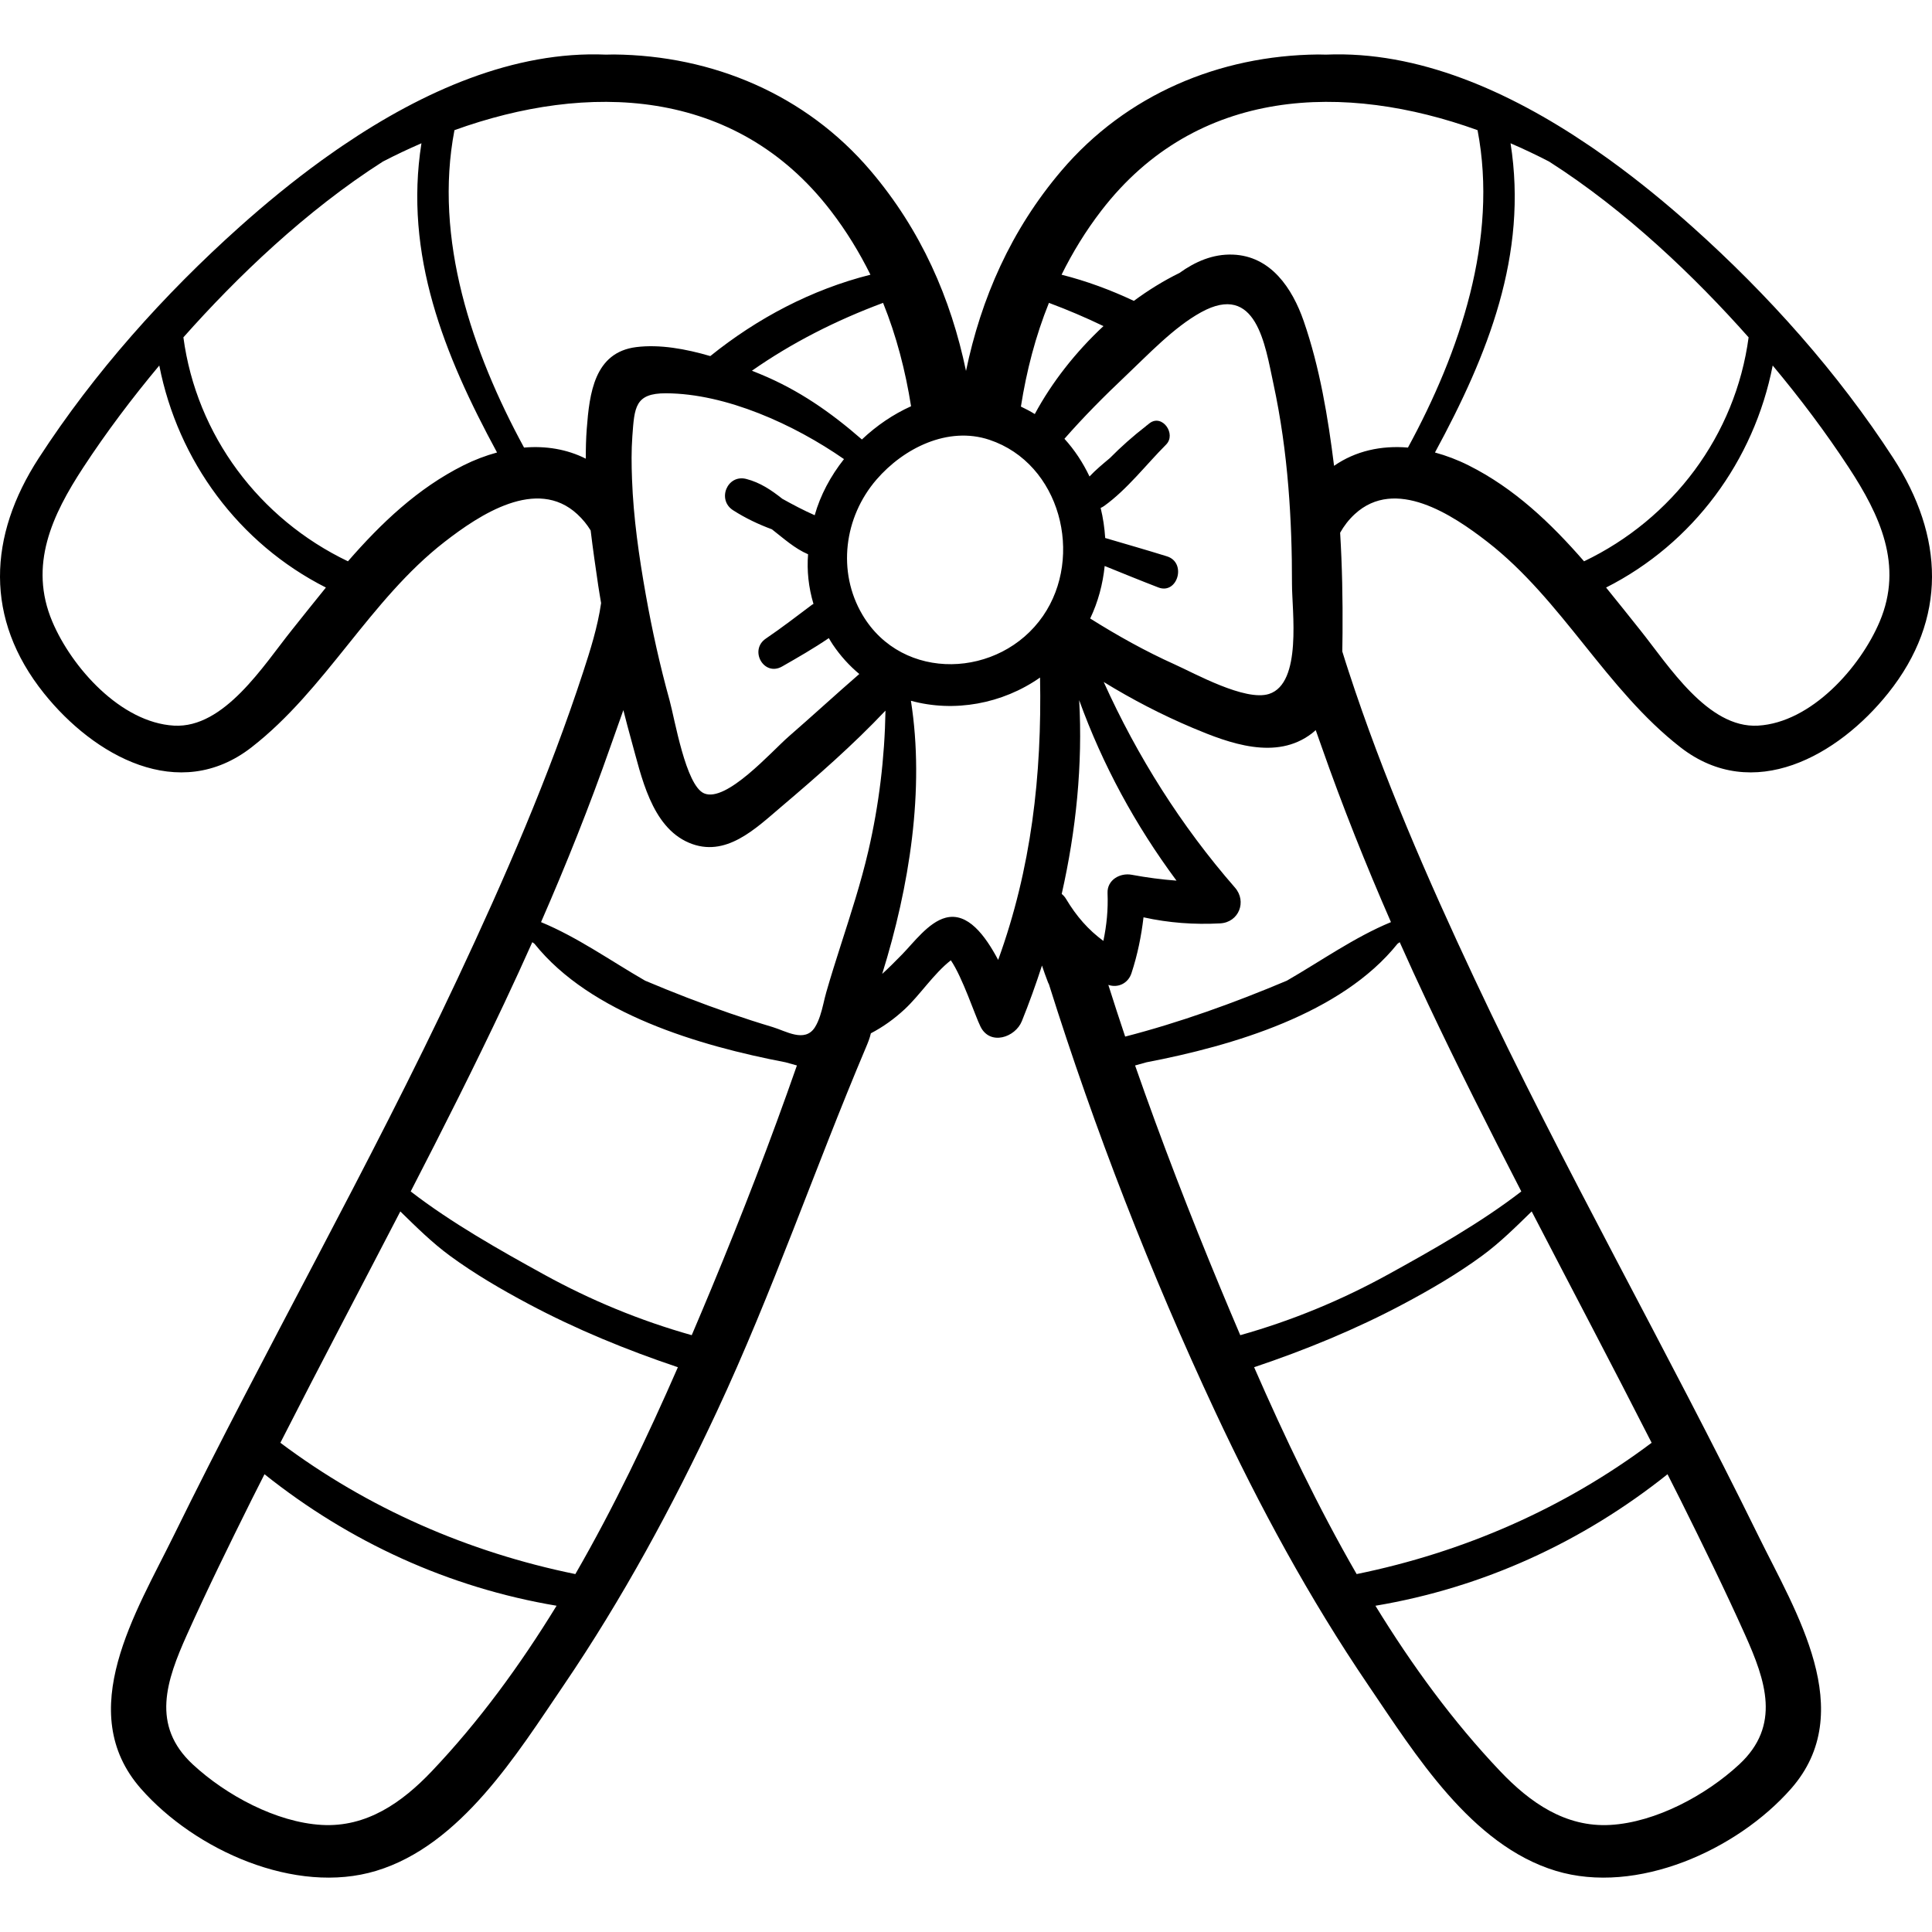 <?xml version="1.0" encoding="iso-8859-1"?>
<!-- Generator: Adobe Illustrator 19.0.0, SVG Export Plug-In . SVG Version: 6.00 Build 0)  -->
<svg version="1.1" id="Capa_1" xmlns="http://www.w3.org/2000/svg" xmlns:xlink="http://www.w3.org/1999/xlink" x="0px" y="0px"
	 viewBox="0 0 511.999 511.999" style="enable-background:new 0 0 511.999 511.999;" xml:space="preserve">
<g>
	<g>
		<path d="M501.74,121.412c-14.707-22.681-33.192-43.37-53.316-61.365c-6.691-5.983-13.96-11.967-21.66-17.545
			c-0.436-0.318-0.88-0.627-1.319-0.941c-0.896-0.639-1.795-1.275-2.702-1.902c-0.548-0.379-1.099-0.754-1.651-1.126
			c-21.234-14.391-45.356-25.088-69.679-24.057c-0.698-0.008-1.391-0.045-2.091-0.038c-26.246,0.258-50.876,10.659-67.993,30.754
			c-13.47,15.814-21.334,33.938-25.328,53.11c-3.994-19.172-11.861-37.296-25.33-53.11c-17.117-20.095-41.746-30.496-67.993-30.754
			c-0.7-0.007-1.393,0.03-2.091,0.038c-24.324-1.031-48.446,9.666-69.679,24.057c-0.552,0.373-1.103,0.748-1.651,1.126
			c-0.907,0.627-1.806,1.263-2.702,1.902c-0.439,0.315-0.883,0.623-1.319,0.941c-7.7,5.578-14.969,11.562-21.66,17.545
			C43.451,78.042,24.967,98.731,10.26,121.412c-13.389,20.648-14.425,42.547,1.368,62.296c13.263,16.585,35.78,29.297,55.02,14.344
			c19.73-15.334,31.33-39.041,51.154-54.438c9.292-7.218,24.436-17.277,35.178-7.359c1.441,1.33,2.61,2.779,3.549,4.318
			c0.588,4.918,1.302,9.807,2.007,14.611c0.228,1.551,0.51,3.093,0.761,4.64c-0.911,6.374-2.953,12.745-4.706,18.115
			c-9.093,27.854-20.886,54.911-33.33,81.411c-23.493,50.028-50.915,98.061-75.254,147.663c-9.839,20.053-26.645,46.571-8.64,67.03
			c14.292,16.24,40.878,28.258,62.34,21.744c22.456-6.815,37.271-30.936,49.652-49.149c15.595-22.943,28.863-47.426,40.602-72.54
			c14.784-31.628,26.004-64.563,39.526-96.537c0.512-1.211,1.02-2.444,1.299-3.723c3.208-1.681,6.14-3.767,8.923-6.345
			c4.071-3.769,7.695-9.421,12.271-13.008c3.12,4.571,6.386,14.59,7.859,17.57c2.538,5.132,9.214,2.879,10.956-1.432
			c1.941-4.803,3.716-9.734,5.339-14.748c0.503,1.512,1.031,3.017,1.616,4.512c0.063,0.162,0.145,0.3,0.222,0.444
			c12.165,38.687,26.947,76.644,44.065,113.267c11.739,25.113,25.007,49.596,40.602,72.54
			c12.381,18.213,27.196,42.334,49.652,49.149c21.461,6.513,48.048-5.505,62.339-21.744c18.005-20.459,1.199-46.977-8.64-67.03
			c-24.339-49.602-51.76-97.635-75.253-147.663c-12.444-26.5-24.237-53.557-33.33-81.411c-0.547-1.675-1.122-3.452-1.684-5.292
			c0.041-1.67,0.049-3.328,0.061-4.943c0.069-8.845-0.1-17.697-0.635-26.525c0.993-1.762,2.244-3.424,3.869-4.925
			c10.742-9.917,25.885,0.142,35.178,7.359c19.824,15.398,31.424,39.104,51.154,54.438c19.24,14.954,41.757,2.241,55.02-14.344
			C516.166,163.959,515.129,142.06,501.74,121.412z M277.977,80.263c4.962,1.847,9.777,3.904,14.452,6.156
			c-7.406,6.892-13.726,14.977-18.2,23.31c-1.171-0.731-2.409-1.377-3.679-1.981C272.035,98.298,274.423,89.07,277.977,80.263z
			 M309.253,147.435c-5.408-1.685-10.859-3.239-16.292-4.84c-0.025-0.008-0.047-0.008-0.072-0.014
			c-0.173-2.695-0.565-5.369-1.208-7.977c0.3-0.127,0.604-0.285,0.915-0.507c6.105-4.379,11.121-10.954,16.429-16.275
			c2.789-2.796-1.014-8.208-4.373-5.668c-0.247,0.187-0.475,0.39-0.72,0.578c-0.004-0.005-0.007-0.009-0.011-0.014
			c-0.085,0.077-0.171,0.152-0.256,0.229c-3.382,2.622-6.561,5.437-9.541,8.456c-1.853,1.549-3.757,3.123-5.395,4.867
			c-1.725-3.635-3.94-7.02-6.643-9.987c5.086-5.811,10.573-11.324,16.168-16.611c5.992-5.662,12.783-12.92,20.044-16.917
			c14.685-8.084,16.962,8.696,19.169,18.926c1.948,9.031,3.215,18.182,3.965,27.387c0.698,8.56,0.972,17.154,0.957,25.741
			c-0.012,7.008,2.76,26.263-6.09,29.096c-6.305,2.019-19.76-5.477-24.958-7.812c-7.781-3.496-15.216-7.652-22.43-12.184
			c2.107-4.42,3.354-9.139,3.842-13.914c4.734,1.914,9.461,3.851,14.227,5.687C312.05,157.635,314.568,149.09,309.253,147.435z
			 M241.441,107.66c-4.723,2.125-9.17,5.147-13.028,8.806c-8.246-7.178-16.657-13.088-27.002-17.353
			c-0.698-0.288-1.416-0.578-2.144-0.869c10.56-7.386,22.218-13.314,34.756-17.981C237.565,89.043,239.949,98.242,241.441,107.66z
			 M194.268,135.216c3.341,2.143,6.763,3.746,10.295,5.057c3.078,2.391,6.014,5.085,9.584,6.615
			c-0.341,4.315,0.114,8.745,1.433,13.157c-0.115,0.063-0.236,0.109-0.344,0.189c-4.06,3.047-8.076,6.148-12.278,8.998
			c-4.513,3.061-0.52,10.154,4.319,7.389c4.096-2.34,8.396-4.808,12.367-7.515c0.341,0.562,0.661,1.126,1.036,1.684
			c2.051,3.053,4.432,5.65,7.043,7.827c-6.297,5.462-12.423,11.104-18.717,16.574c-4.518,3.927-16.533,17.609-22.43,15.052
			c-4.86-2.107-7.764-19.716-9.136-24.671c-2.55-9.207-4.625-18.545-6.297-27.95c-1.797-10.107-3.275-20.352-3.652-30.623
			c-0.14-3.798-0.191-7.63,0.09-11.424c0.564-7.598,0.659-11.384,8.922-11.349c15.935,0.066,33.95,8.265,47.16,17.442
			c-3.561,4.504-6.277,9.586-7.76,14.874c-2.909-1.281-5.762-2.786-8.577-4.356c-2.866-2.27-5.866-4.317-9.563-5.26
			C192.717,125.639,189.947,132.445,194.268,135.216z M77.324,166.984c-7.478,9.335-17.901,26.082-31.22,25.317
			c-14.081-0.809-27.098-15.395-32.25-27.593c-6.3-14.918-0.038-28.222,8.197-40.799c6.159-9.407,12.951-18.409,20.162-27.044
			c4.944,25.272,21.072,47.162,44.155,58.84C83.308,159.456,80.315,163.25,77.324,166.984z M122.814,123.327
			c-12.118,6.071-21.808,15.314-30.606,25.424c-23.469-11.23-40.132-33.376-43.608-59.35c14.132-15.933,32.448-33.551,52.86-46.579
			c3.337-1.733,6.756-3.35,10.229-4.852c-4.664,29.515,6.004,56.072,20.032,81.946C128.725,120.732,125.734,121.865,122.814,123.327
			z M155.492,113.684c-0.199,2.607-0.255,5.235-0.25,7.87c-4.977-2.512-10.58-3.433-16.362-2.942
			c-13.777-25.33-23.965-55.315-18.445-84.12c35.102-12.654,74.351-11.608,99.698,21.324c4.149,5.391,7.624,11.079,10.544,16.985
			c-15.575,3.916-29.965,11.517-42.444,21.564c-6.563-1.929-13.435-3.147-19.596-2.383
			C157.475,93.366,156.21,104.286,155.492,113.684z M114.42,469.404c-7.862,8.272-17.264,14.899-29.157,14.22
			c-12.06-0.689-25.385-7.89-34.166-16.032c-11.142-10.33-7.009-22.203-1.549-34.379c5.402-12.046,11.239-23.911,17.114-35.732
			c1.13-2.273,2.291-4.529,3.431-6.797c22.547,17.985,48.883,30.06,77.407,34.853C137.801,441.357,126.915,456.257,114.42,469.404z
			 M152.475,417.146c-28.365-5.794-55.044-17.438-78.174-34.797c10.44-20.514,21.198-40.869,31.788-61.307
			c4.219,4.11,8.367,8.251,13.215,11.803c6.512,4.772,13.576,8.882,20.692,12.676c12.679,6.761,26.03,12.23,39.651,16.807
			C171.571,380.805,162.69,399.439,152.475,417.146z M188.551,341.403c-1.709,4.116-3.46,8.269-5.235,12.432
			c-13.684-3.854-26.731-9.236-39.238-16.126c-11.567-6.372-24.461-13.636-35.239-21.964c8.521-16.517,16.888-33.11,24.821-49.921
			c2.527-5.355,4.995-10.734,7.405-16.137c0.195,0.143,0.389,0.279,0.584,0.422c14.85,18.564,43.674,27.026,66.502,31.403
			c1.013,0.283,2.024,0.566,3.04,0.844C204.234,302.299,196.607,321.998,188.551,341.403z M230.114,225.523
			c-1.955,8.425-4.644,16.652-7.278,24.882c-1.333,4.164-2.654,8.332-3.86,12.535c-0.598,2.084-0.957,4.235-1.655,6.291
			c-0.36,1.06-0.782,2.12-1.394,3.062c-2.667,4.102-7.636,0.944-11.184-0.117c-3.802-1.137-7.578-2.358-11.33-3.651
			c-7.579-2.613-15.057-5.518-22.443-8.636c-9.121-5.256-17.928-11.524-27.589-15.517c6.675-15.275,12.865-30.747,18.385-46.501
			c1.097-3.131,2.273-6.371,3.432-9.684c0.689,2.706,1.387,5.41,2.142,8.099c2.6,9.258,5.224,22.788,15.228,27.045
			c9.714,4.134,17.638-3.729,24.515-9.564c9.54-8.095,18.985-16.355,27.581-25.447C234.451,200.83,232.948,213.309,230.114,225.523z
			 M264.525,254.384c-3.489-6.544-8.076-12.706-13.918-11.176c-4.552,1.193-8.488,6.619-11.614,9.797
			c-1.724,1.753-3.426,3.486-5.201,5.086c7.206-23.114,11.327-48.835,7.609-72.382c11.436,3.14,24.209,0.861,34.223-6.154
			C276.129,205.571,273.303,230.19,264.525,254.384z M276.412,163.232c-11.398,16.526-37.247,17.676-47.872-0.327
			c-6.745-11.428-4.84-25.872,3.729-35.801c7.229-8.375,18.965-14.219,29.941-10.548
			C281.049,122.856,287.279,147.476,276.412,163.232z M292.403,249.352c-3.987-2.93-7.155-6.545-9.882-11.116
			c-0.336-0.564-0.732-0.993-1.158-1.323c3.826-16.882,5.589-34.333,4.631-51.365c6.203,17.155,14.874,33.112,25.791,47.829
			c-3.94-0.296-7.865-0.813-11.883-1.556c-3.066-0.567-6.534,1.349-6.391,4.868C293.688,241.049,293.276,245.216,292.403,249.352z
			 M445.338,397.483c5.875,11.821,11.712,23.685,17.114,35.732c5.46,12.176,9.594,24.048-1.549,34.379
			c-8.781,8.141-22.105,15.343-34.166,16.032c-11.894,0.679-21.296-5.949-29.157-14.22c-12.495-13.147-23.381-28.047-33.08-43.865
			c28.525-4.793,54.86-16.868,77.407-34.853C443.047,392.953,444.208,395.21,445.338,397.483z M437.699,382.35
			c-23.13,17.358-49.809,29.002-78.174,34.797c-10.215-17.707-19.096-36.342-27.172-54.819
			c13.621-4.577,26.972-10.046,39.651-16.807c7.117-3.794,14.18-7.904,20.693-12.676c4.848-3.552,8.995-7.692,13.215-11.803
			C416.501,341.481,427.259,361.835,437.699,382.35z M370.937,249.688c2.409,5.403,4.877,10.782,7.404,16.137
			c7.934,16.81,16.301,33.404,24.821,49.921c-10.778,8.327-23.673,15.592-35.239,21.964c-12.508,6.89-25.554,12.272-39.238,16.126
			c-1.775-4.164-3.527-8.316-5.235-12.432c-8.056-19.405-15.684-39.104-22.639-59.047c1.016-0.279,2.027-0.562,3.04-0.844
			c22.828-4.377,51.652-12.839,66.502-31.403C370.548,249.967,370.742,249.83,370.937,249.688z M368.618,244.372
			c-9.661,3.993-18.468,10.261-27.589,15.517c-14.051,5.933-28.516,11.117-42.848,14.819c-1.541-4.55-3-9.127-4.462-13.702
			c2.565,0.878,5.248-0.399,6.133-3.099c1.626-4.966,2.598-9.807,3.19-14.809c6.658,1.475,13.422,1.977,20.316,1.605
			c4.951-0.267,7.126-5.804,3.924-9.474c-14.264-16.353-25.884-34.766-34.786-54.495c7.529,4.625,15.366,8.698,23.569,12.16
			c9.728,4.107,22.122,8.718,31.578,1.476c0.368-0.282,0.7-0.584,1.035-0.883c0.528,1.481,1.051,2.947,1.555,4.385
			C355.753,213.625,361.944,229.098,368.618,244.372z M353.539,123.448c-1.602-12.862-3.789-26.066-8.043-38.35
			c-3-8.661-8.692-17.268-18.811-17.625c-5.268-0.186-9.931,1.859-14.123,4.868c-4.167,2.04-8.219,4.546-12.085,7.394
			c-6.143-2.896-12.533-5.269-19.153-6.934c2.92-5.905,6.395-11.594,10.544-16.985c25.347-32.932,64.596-33.978,99.697-21.324
			c5.521,28.805-4.668,58.791-18.445,84.12C366.056,118.012,359.247,119.49,353.539,123.448z M389.186,123.327
			c-2.92-1.463-5.911-2.596-8.907-3.41c14.029-25.874,24.696-52.432,20.032-81.946c3.473,1.502,6.891,3.119,10.229,4.852
			c20.412,13.028,38.728,30.646,52.86,46.579c-3.476,25.974-20.138,48.12-43.608,59.35
			C410.994,138.642,401.304,129.398,389.186,123.327z M498.145,164.708c-5.151,12.197-18.169,26.784-32.25,27.593
			c-13.318,0.766-23.742-15.982-31.22-25.317c-2.991-3.733-5.984-7.528-9.046-11.279c23.084-11.678,39.212-33.568,44.155-58.84
			c7.211,8.635,14.003,17.637,20.162,27.044C498.184,136.486,504.446,149.789,498.145,164.708z"/>
	</g>
</g>
<g>
</g>
<g>
</g>
<g>
</g>
<g>
</g>
<g>
</g>
<g>
</g>
<g>
</g>
<g>
</g>
<g>
</g>
<g>
</g>
<g>
</g>
<g>
</g>
<g>
</g>
<g>
</g>
<g>
</g>
</svg>

